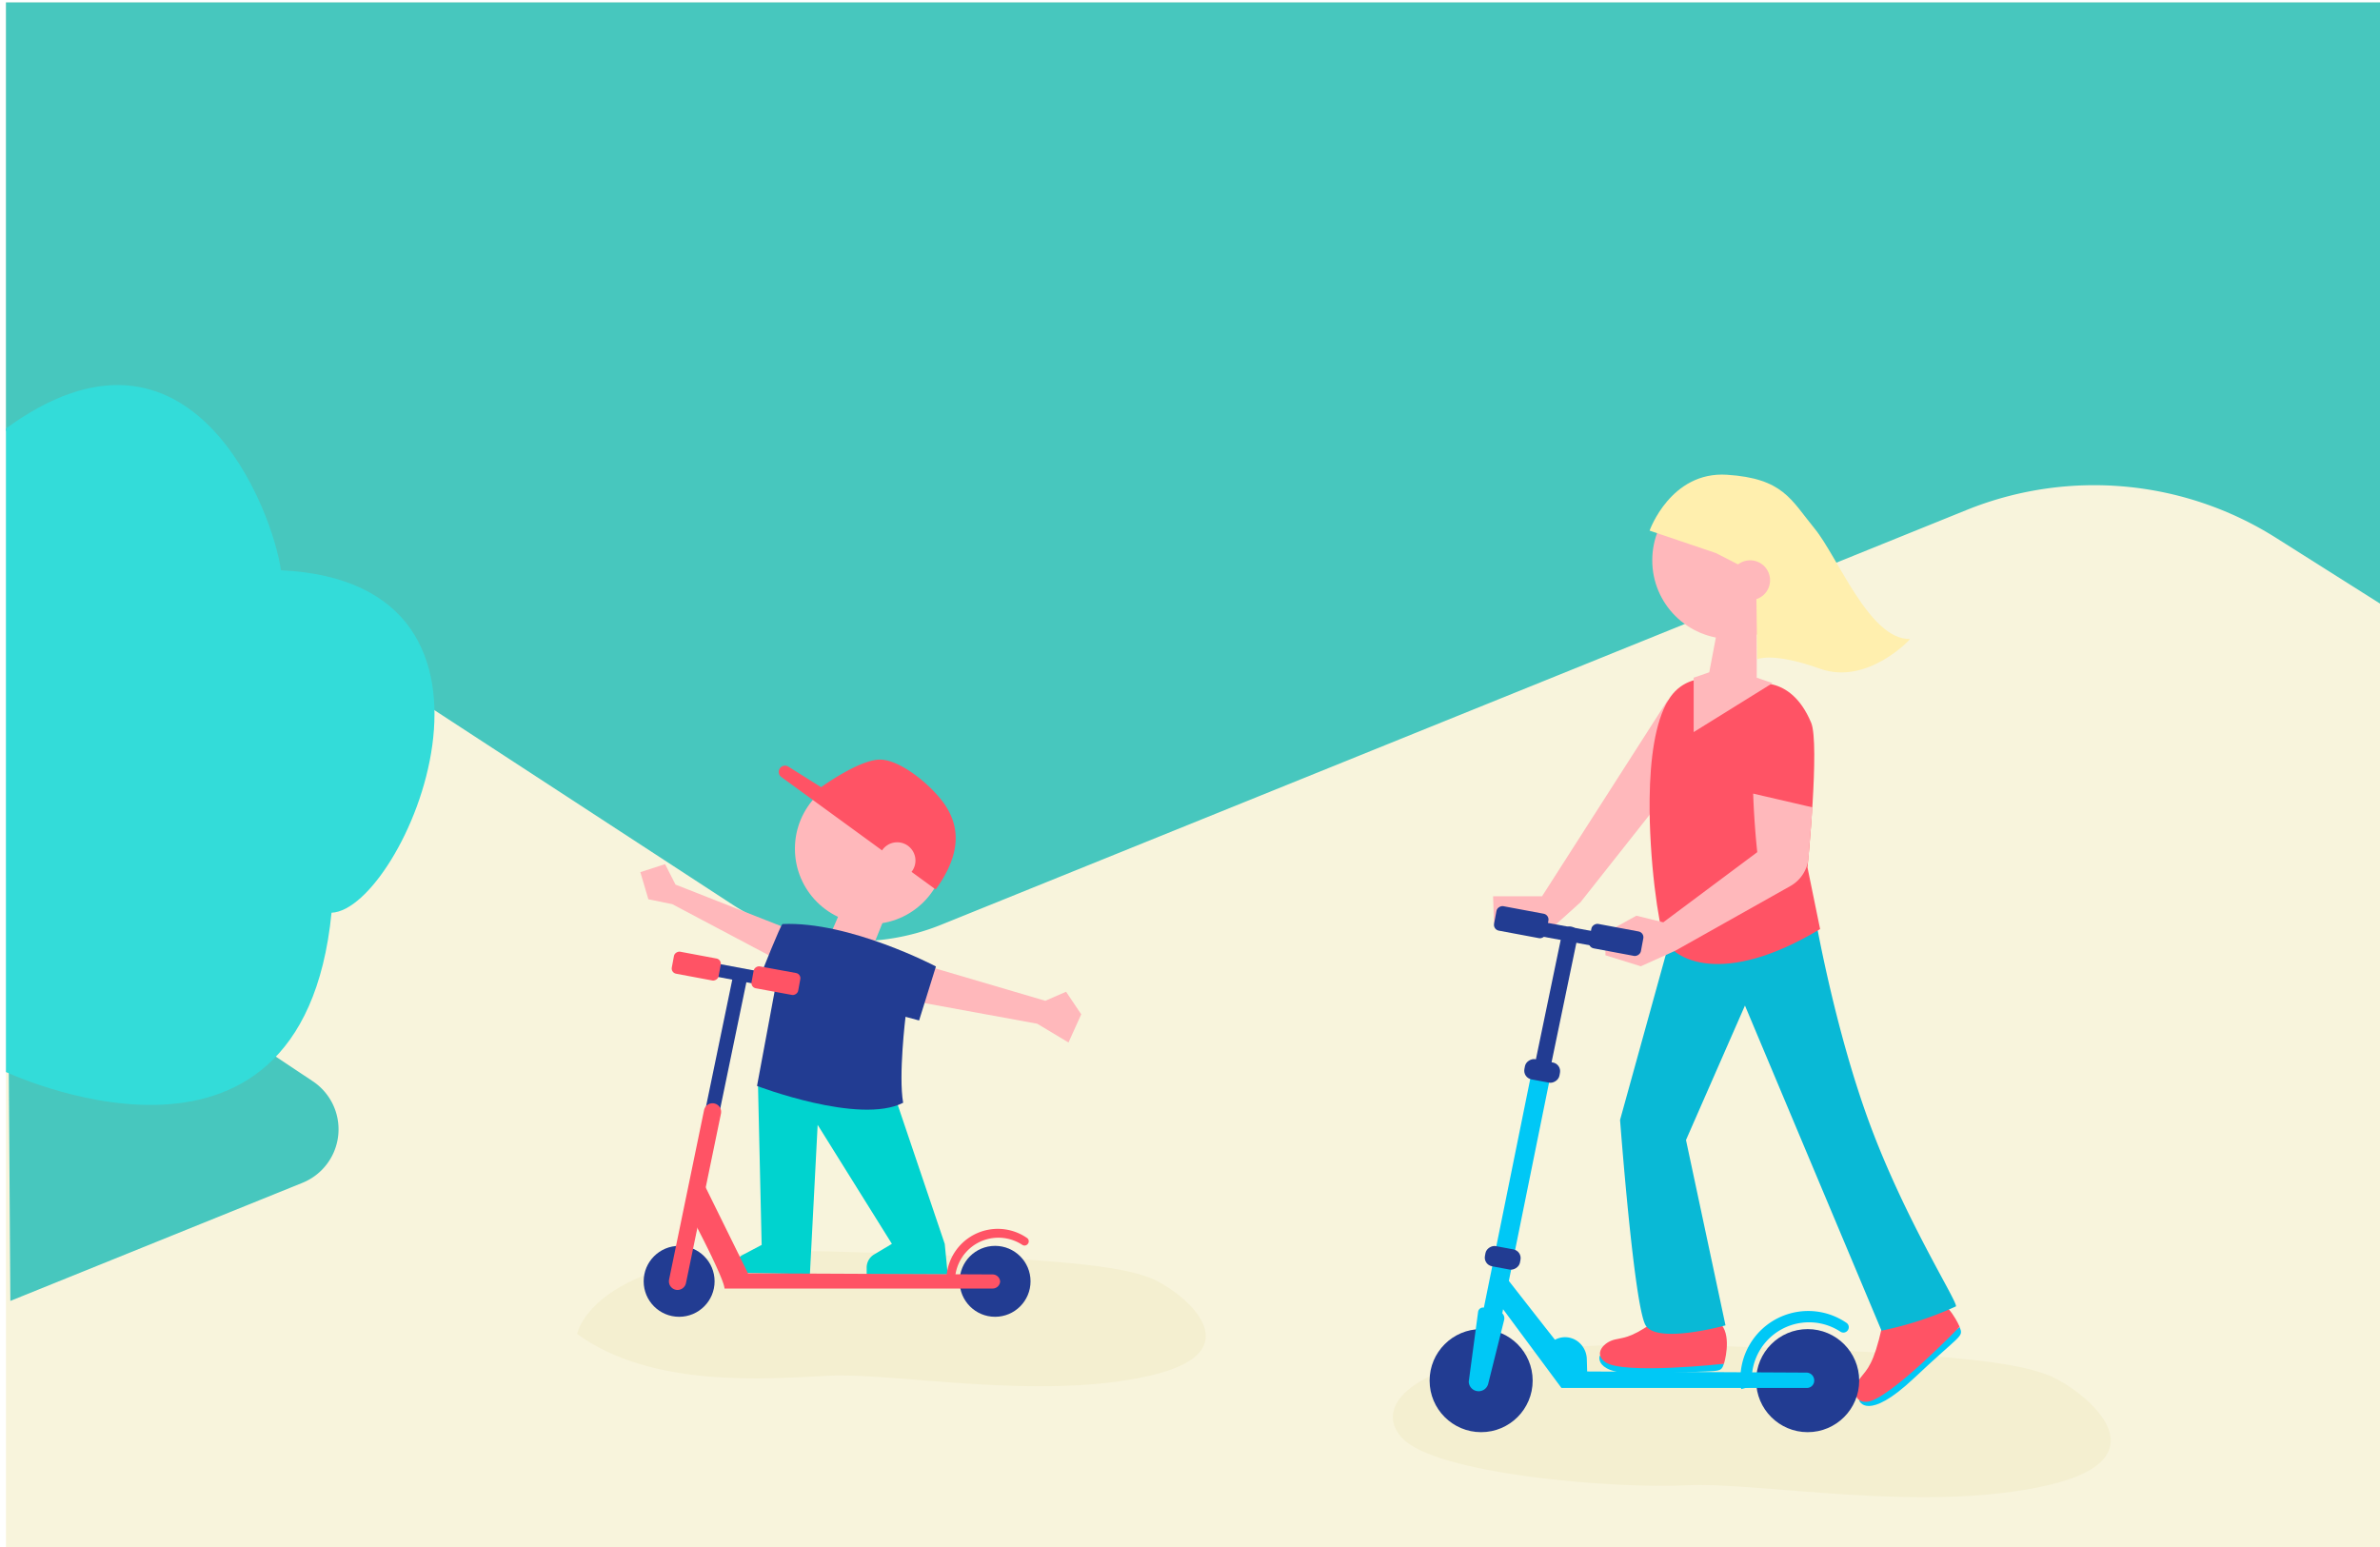 <svg id="Слой_1" data-name="Слой 1" xmlns="http://www.w3.org/2000/svg" xmlns:xlink="http://www.w3.org/1999/xlink" viewBox="0 0 400 260"><defs><style>.cls-1,.cls-10,.cls-11,.cls-20,.cls-23,.cls-24,.cls-26,.cls-27{fill:none;}.cls-2{clip-path:url(#clip-path);}.cls-3{fill:#f8f4dc;}.cls-4{fill:#47c7be;}.cls-5{fill:#f4efd0;}.cls-6{fill:#142d75;}.cls-7{fill:#0090ad;}.cls-8{fill:#33dcd9;}.cls-9{fill:#112560;}.cls-10,.cls-23{stroke:#00c8f6;stroke-miterlimit:10;}.cls-10{stroke-width:4.82px;}.cls-11,.cls-27{stroke:#ff5365;}.cls-11,.cls-20,.cls-24,.cls-26,.cls-27{stroke-linecap:round;stroke-linejoin:round;}.cls-11{stroke-width:4.22px;}.cls-12{fill:#223c92;}.cls-13{fill:#ffb8bb;}.cls-14{fill:#ffefae;}.cls-15{fill:#ce384e;}.cls-16{fill:#00c8f6;}.cls-17{fill:#ff5365;}.cls-18{fill:#385aba;}.cls-19{fill:#f2c4c8;}.cls-20,.cls-24,.cls-26{stroke:#223c92;}.cls-20{stroke-width:6.03px;}.cls-21{clip-path:url(#clip-path-2);}.cls-22{fill:#09b9d6;}.cls-23{stroke-width:3.22px;}.cls-24{stroke-width:2.68px;}.cls-25{fill:#00d3cf;}.cls-26{stroke-width:2.41px;}.cls-27{stroke-width:2.9px;}</style><clipPath id="clip-path"><rect class="cls-1" x="-425" width="402" height="260"/></clipPath><clipPath id="clip-path-2"><rect class="cls-1" x="1" width="399" height="260"/></clipPath></defs><title>Монтажная область 4</title><g class="cls-2"><g id="Слой_2" data-name="Слой 2"><g id="Слой_153_копия2_" data-name="Слой 153 копия2 "><g id="Слой_141_копия2_" data-name="Слой 141 копия2 "><rect id="_Прямоугольник_" data-name=" Прямоугольник " class="cls-3" x="-424.89" y="0.33" width="1245.88" height="260.73"/></g><g id="Слой_166" data-name="Слой 166"><path id="_Контур_2" data-name=" Контур 2" class="cls-4" d="M-21.77.33H-424.89V132.08l45.64,57.09a81.41,81.41,0,0,0,62.47,29.21l384.25-.33a54.65,54.65,0,0,0,46.28-24.64L240.6.33Z"/><path id="_Контур_6" data-name=" Контур 6" class="cls-5" d="M313.25,232.94c1.21-3.75-20.06-2.71-21.81-2.63,0,0-10.82-3.4-24.81,1.11s-13.35,8.81-11.6,12,10.2,7.48,10.2,7.48c18.88,7.22,52.81,5.62,74.32.47C360.86,246.24,334.58,228,313.25,232.94Z"/><path id="_Контур_7" data-name=" Контур 7" class="cls-5" d="M432.32,201c2-3.77-31.53-2.2-34.28-2.07,0,0-16.95-3.13-39.1,1.75s-21.25,9.16-18.58,12.26,15.88,7.24,15.88,7.24c29.55,6.74,83,4.27,117.06-1.43C507,213.11,466.06,195.48,432.32,201Z"/><path id="_Контур_40" data-name=" Контур 40" class="cls-6" d="M66.18,89.79c9.42,7.78,19.08,0,19.08,0V116.9s16.16-14.82,16.67-19.41,8.94-3.06,8.94-3.06-16.07,24.75-25,31.9c0,3.06-1.78,19.91,4.34,26.29a50.87,50.87,0,0,0,13,9.7s-9.7,1.53-16.85-2c-3.19,2.08-4.71,10.37-5.45,13.2-.39,1.52-1.91,1.6-2.83.33,0,0-1.89-11.29-6.76-13.18H68.73a13.74,13.74,0,0,0-8,2.64l-7.78,5.66s0-7.39,8.67-18.87C69.86,139.12,64.44,87,66.18,89.79Z"/><path id="_Контур_41" data-name=" Контур 41" class="cls-6" d="M302.24,60.91h-19V88.11s-16.2-14.82-16.71-19.41-9-3.06-9-3.06,16.06,24.75,25,31.9c0,3.06,1.78,19.91-4.35,26.29a50.86,50.86,0,0,1-13,9.7s9.7,1.53,16.84-2c3.19,2.08,4.71,10.37,5.45,13.2.39,1.52,1.91,1.61,2.83.34,0,0,1.89-11.28,6.76-13.17h2.59a13.72,13.72,0,0,1,8,2.63l7.78,5.64s0-7.43-8.68-18.92C298.56,110.29,302.24,60.91,302.24,60.91Z"/><path id="_Контур_42" data-name=" Контур 42" class="cls-4" d="M213.61,136.71,300.57.33H821V166.49l-591.07,0A19.35,19.35,0,0,1,213.61,136.71Z"/><path id="_Контур_43" data-name=" Контур 43" class="cls-7" d="M38.34,22.2C-5.3-23.31-16.41,18.75-16.41,18.75c-35.2-1.78-42.72,37.57-45,45.87C-110,62.71-103.4,121.37-72,118.7c-19.31,54.23,44.27,69.54,65.89,46.14C88.38,188.74,76.24,61.72,38.34,22.2Z"/><path id="_Контур_44" data-name=" Контур 44" class="cls-7" d="M254.06,50.18c9.42,7.78,19.08,0,19.08,0V77.29S289.3,62.48,289.8,57.88s8.94-3.06,8.94-3.06-16.07,24.75-25,31.9c0,3.06-1.78,19.91,4.34,26.29a50.87,50.87,0,0,0,13,9.7s-9.7,1.53-16.85-2c-3.19,2.08-4.71,10.37-5.45,13.2-.39,1.52-1.91,1.6-2.83.33,0,0-1.89-11.29-6.76-13.18h-2.59a13.74,13.74,0,0,0-8,2.64l-7.78,5.66s0-7.39,8.67-18.87C257.74,99.52,252.32,47.43,254.06,50.18Z"/></g><path id="_Контур_64" data-name=" Контур 64" class="cls-7" d="M721.87.47S698.17,84.82,591.49,38,481,67.67,437.44,83.41s-98.82,34.06-116,1.19S334.65.87,334.65.87Z"/><path id="_Контур_65" data-name=" Контур 65" class="cls-8" d="M-33.06.33s-2.2,62.79,32.7,89.34S68.5,95,68.5,95s30.88,46.13,99.43,26.19S215.87,38,215.87,38s41.6,9.71,84.71-37.66Z"/><path id="_Контур_66" data-name=" Контур 66" class="cls-8" d="M228.45.33s6.63,65.41,87,83.08S404.17,38,404.17,38s-13.65,32.35,23.25,60.7,64-6.93,84.81-15.42S624.7,118.27,627.06,0Z"/><g id="_Группа_7" data-name=" Группа 7"><polygon id="_Контур_67" data-name=" Контур 67" class="cls-9" points="399.69 155.76 409.88 204.71 424.27 204.71 426.77 202.22 424.25 200.1 416.98 198.43 414.8 140.8 396.22 144.55 399.69 155.76"/><g id="_Группа_8" data-name=" Группа 8"><circle id="_Контур_68" data-name=" Контур 68" class="cls-10" cx="367.3" cy="186.75" r="20.74" transform="translate(179.08 553.3) rotate(-89.77)"/><polyline id="_Контур_69" data-name=" Контур 69" class="cls-11" points="400.74 184.79 367.71 186.51 395.15 165.31 435.43 154.56 437.16 159.27 400.83 184.63 389.8 147.1"/></g><polyline id="_Контур_76" data-name=" Контур 76" class="cls-12" points="402.44 212.02 406.8 212.02 406.8 208.23 400.6 203.59 402.34 161.02 402.93 146.36 385.74 148.77"/><path id="_Контур_77" data-name=" Контур 77" class="cls-13" d="M392.45,110.65s-18.93,17.5-23.66,33.2c-.71,4.48,2.45,5.91,2.45,5.91l4.91-3.27-.53-5.33s9.81-16.84,16.82-18.42S392.45,110.65,392.45,110.65Z"/><path id="_Контур_78" data-name=" Контур 78" class="cls-14" d="M406.82,110.35s-10.27-3.57-16.56,0c.45,5.85.22,15.7.22,15.7l2.59-1.38-9.59,25.09c0,8,32.85,0,32.85,0l2-24.32,2.34.66,1.65-14.3Z"/><g id="_Группа_9" data-name=" Группа 9"><ellipse id="_Контур_80" data-name=" Контур 80" class="cls-13" cx="411.79" cy="93.85" rx="14.3" ry="13.24" transform="translate(199.6 459.02) rotate(-72.68)"/><ellipse id="_Контур_81" data-name=" Контур 81" class="cls-13" cx="400.61" cy="95.68" rx="3.31" ry="3.13" transform="translate(188.74 448.88) rotate(-72.47)"/><path id="_Контур_83" data-name=" Контур 83" class="cls-12" d="M425.44,90.71S428.31,78,414.62,75.46c-9.14-1.67-12.93,3.81-14.43,7.64,0,0-6.45,2.39-5.52,2.55,0,0,6.32-1.93,5.45-1.26A105.81,105.81,0,0,0,425.44,90.71Z"/><path id="_Контур_84" data-name=" Контур 84" class="cls-15" d="M414.63,89s-5.47-7.8-14.44-5.87c0,0-6.13.83-6.28,1.77s-.17.62.77.79a18.76,18.76,0,0,1,5.59-.35A97.25,97.25,0,0,1,414.63,89Z"/></g></g><g id="Слой_102_копия_" data-name="Слой 102 копия "><g id="Слой_77_копия_" data-name="Слой 77 копия "><g id="_Группа_10" data-name=" Группа 10"><path id="_Контур_86" data-name=" Контур 86" class="cls-16" d="M305.86,229.3s-.36,3.59-9.06-1.41-8.83-4.29-8.63-6Z"/><path id="_Контур_87" data-name=" Контур 87" class="cls-17" d="M299.79,219.13s-6.32-.91-8.63-2.44c-2.33,1.1-3,5.21-3,5.21s13.34,8.53,16.6,7.9c2.15-.34,1.53-2.69.12-3.79S302.4,224.4,299.79,219.13Z"/></g></g><path id="_Контур_88" data-name=" Контур 88" class="cls-18" d="M300.39,181.4l16.56,1.84a6.32,6.32,0,0,1,5.31,8.25l-5.81,17.79,7.12,1.5a1.72,1.72,0,0,1,.93.54l.2.24a1.72,1.72,0,0,1,.13,2.12h0a1.72,1.72,0,0,1-1.49.74l-12.27,1.32a1.47,1.47,0,0,1-1.63-1.46V194.61l-13.29-8.67Z"/><path id="_Контур_89" data-name=" Контур 89" class="cls-12" d="M300.36,176.1l14.07,13.57a6.72,6.72,0,0,1,1,8.47L300.74,221s-9.37-1.06-10.37-4.14L302,196.54s-17.52-5.3-19.61-7.81a8,8,0,0,1-1.7-5.58Z"/><polygon id="_Контур_90" data-name=" Контур 90" class="cls-13" points="292.48 131.17 294.93 142.29 286.46 137.23 285.17 127.38 292.48 131.17"/><polygon id="_Контур_91" data-name=" Контур 91" class="cls-19" points="294.93 144.57 306.3 162.29 321.74 165.46 328.4 169.15 327.42 172.3 320.95 172.6 318.49 170.12 303.43 170.97 295.82 159.04 294.93 144.57"/><path id="_Контур_92" data-name=" Контур 92" class="cls-16" d="M286.46,137.23c-4.41-1.07-7.17,10.6-7.17,10.6l-1.59,35.25s16.67,1.82,23.81-5.45l-2.2-21S300.06,140.54,286.46,137.23Z"/><circle id="_Контур_93" data-name=" Контур 93" class="cls-20" cx="300.66" cy="224.98" r="20.72"/><ellipse id="_Контур_94" data-name=" Контур 94" class="cls-16" cx="320.11" cy="188.78" rx="3.15" ry="5.97" transform="matrix(0.94, -0.35, 0.35, 0.94, -46.11, 125.59)"/><path id="_Контур_95" data-name=" Контур 95" class="cls-16" d="M301.9,195.47l7.8-1.12c0-3.36,1.32-6.06,3.14-6.17s3.69,2.77,3.91,6.45-1.18,6.76-3.11,6.88c-1.62.1-3.12-1.91-3.69-4.73l-7.64,1.28a1.31,1.31,0,0,1-1.48-.94h0a1.31,1.31,0,0,1,.91-1.61Z"/><g id="Слой_103_копия_" data-name="Слой 103 копия "><g id="_Группа_12" data-name=" Группа 12"><path id="_Контур_96" data-name=" Контур 96" class="cls-19" d="M303.75,119.34s.36,8.23-.65,11.68-4.29,4.46-8.08,4.07-11-3.64-11.27-17.12c4.84-2.46,18.14-3.54,18.14-3.54Z"/><g id="_Группа_13" data-name=" Группа 13"><g id="_Группа_14" data-name=" Группа 14"><polygon id="_Контур_97" data-name=" Контур 97" class="cls-17" points="292.44 120.38 293.52 129.35 285.21 128.06 284.95 129.35 294.39 131.25 296.27 130.29 294.98 119.52 292.44 120.38"/></g><path id="_Контур_98" data-name=" Контур 98" class="cls-18" d="M289.33,124.13s14.76-4.18,17.73-6.41c-1-3.12-8-15.9-23.61-7.72-12.69,6.65-2.83,18.32-2.83,18.32s4.45,4,7.21,2.59S289.33,124.13,289.33,124.13Z"/></g></g><path id="_Контур_99" data-name=" Контур 99" class="cls-19" d="M266.46,161.58l13.26-17.47a4.73,4.73,0,0,1,3.77-1.87h0a4.73,4.73,0,0,1,4.73,4.73v.85a4.73,4.73,0,0,1-1.39,3.35L274,164l-.71,17.41-5.79,5.36-5.17-.7,1.47-6.08,4.71-2.28Z"/></g></g></g></g></g><g class="cls-21"><g id="Слой_2-2" data-name="Слой 2"><g id="Слой_153_копия3_" data-name="Слой 153 копия3 "><g id="Слой_141_копия3_" data-name="Слой 141 копия3 "><rect id="_Прямоугольник_2" data-name=" Прямоугольник " class="cls-3" x="0.23" y="0.41" width="1245.53" height="261.59"/></g><g id="Слой_166_копия_" data-name="Слой 166 копия "><path id="_Контур_" data-name=" Контур " class="cls-4" d="M412.81.41H.22l.5,71.79L123.06,152a38.15,38.15,0,0,0,35.14,3.41L330.55,85.7a57.21,57.21,0,0,1,52,4.71l30.28,19.14Z"/><path id="_Контур_2-2" data-name=" Контур 2" class="cls-4" d="M1.74,218.64l49.1-19.85a9.7,9.7,0,0,0,1.74-17.06L1.25,147.54Z"/><polygon id="_Контур_3" data-name=" Контур 3" class="cls-3" points="0.23 71.97 0.23 146.93 1.2 147.54 0.64 72.22 0.23 71.97"/><path id="_Контур_4" data-name=" Контур 4" class="cls-8" d="M.35,179.88s50.33,24.33,55.37-26.48c12.09-.47,35.91-55.44-8.51-57.56C46,86.48,32.3,48.91.72,72.22,1.24,147.54.35,179.88.35,179.88Z"/><path id="_Контур_5" data-name=" Контур 5" class="cls-5" d="M235.67,241.71c-5.74-6.07,2.93-16.83,47.77-15.63s55.27,2.92,60.7,5,20.86,13.76,0,18.55-48.39-.61-60.7,0S241.4,247.78,235.67,241.71Z"/><g id="_Группа_" data-name=" Группа "><path id="_Контур_6-2" data-name=" Контур 6" class="cls-16" d="M312.47,235.38s1.29,3.72,9.26-3.8,8.28-6.79,7.63-8.55Z"/><path id="_Контур_7-2" data-name=" Контур 7" class="cls-17" d="M316.31,223s6.47-2.57,8.54-4.78c2.75.58,4.5,4.77,4.5,4.77s-12,12.44-15.6,12.6c-2.37.19-2.3-2.46-1.09-4S314.89,229.31,316.31,223Z"/></g><polygon id="_Контур_8" data-name=" Контур 8" class="cls-13" points="280.31 117.62 259.17 150.63 250.94 150.63 251.09 155.21 259.82 156.88 265.62 151.65 277.24 136.94 280.31 117.62"/><g id="_Группа_2" data-name=" Группа 2"><path id="_Контур_9" data-name=" Контур 9" class="cls-16" d="M268.86,227.87s-1.39,3.68,9.54,3,10.71.09,11.34-1.68Z"/><path id="_Контур_10" data-name=" Контур 10" class="cls-17" d="M279.72,220.86s6.62,2.17,9.62,1.8c1.74,2.21.4,6.55.4,6.55s-17.17,1.88-20-.32c-1.94-1.38-.19-3.36,1.72-3.77S274.62,224.76,279.72,220.86Z"/></g><path id="_Контур_11" data-name=" Контур 11" class="cls-22" d="M305,153.69s3.24,19,9.26,35.24,14.81,29.92,14.47,30.63a57.83,57.83,0,0,1-12.51,4.08L293.27,169l-9.91,22.6L290,222.75s-11.47,3.2-13.42,0-4.3-34.53-4.3-34.53l9.56-34.53Z"/><path id="_Контур_12" data-name=" Контур 12" class="cls-17" d="M294.25,115.08s6.58-2.19,10.15,6.4c1.46,3.52-.62,24.31-.62,24.31l2.12,10.36c-16.38,9.84-24.77,5.13-26.23,1.54-.89-2.18-2.55-13.15-2.42-23.49.08-6.63.91-12.86,3.13-16.52,3.8-6.26,11.74-2.61,11.74-2.61Z"/><circle id="_Контур_13" data-name=" Контур 13" class="cls-13" cx="290.91" cy="94.17" r="13.22"/><polygon id="_Контур_14" data-name=" Контур 14" class="cls-13" points="295.25 105.1 295.25 113.9 297.9 114.81 284.65 123.04 284.65 113.9 287.27 112.99 288.96 104.11 295.25 105.1"/><path id="_Контур_15" data-name=" Контур 15" class="cls-13" d="M304.62,135.69l-.69,8.66a6,6,0,0,1-3,4.55l-19.34,10.87-5.82,2.63-5.95-1.85v-3.77l5.2-2.88,4.52,1.11,15.8-11.79s-.5-4.35-.69-9.84Z"/><path id="_Контур_16" data-name=" Контур 16" class="cls-14" d="M288.38,92.95l-11.14-3.77s3.53-10,13-9.39S301,84,304.95,88.8s9.26,18.78,16.07,18.59c.11,0-7.19,7.85-15.13,5s-10.56-1.6-10.56-1.6l-.19-14.38Z"/><circle id="_Контур_17" data-name=" Контур 17" class="cls-13" cx="294.14" cy="97.52" r="3.35"/><g id="_Группа_3" data-name=" Группа 3"><circle id="_Контур_18" data-name=" Контур 18" class="cls-12" cx="303.81" cy="232.04" r="8.66"/><circle id="_Контур_19" data-name=" Контур 19" class="cls-12" cx="303.83" cy="232.06" r="6.62"/><circle id="_Контур_20" data-name=" Контур 20" class="cls-12" cx="248.93" cy="232.04" r="8.66"/><circle id="_Контур_21" data-name=" Контур 21" class="cls-12" cx="248.95" cy="232.06" r="6.62"/><path id="_Контур_22" data-name=" Контур 22" class="cls-16" d="M251.91,219.08l10.52,14.19h41.2a1.23,1.23,0,0,0,1.28-1.17s0-.06,0-.08h0a1.31,1.31,0,0,0-1.29-1.33h0l-36.87-.19-.06-2.06a3.84,3.84,0,0,0-1.29-2.8,3.56,3.56,0,0,0-4.06-.47c-.61-.74-8.78-11.21-8.78-11.21Z"/><line id="_Контур_23" data-name=" Контур 23" class="cls-23" x1="258.99" y1="180.53" x2="250.67" y2="221.57"/><line id="_Контур_24" data-name=" Контур 24" class="cls-24" x1="263.86" y1="157.06" x2="259.17" y2="179.64"/><rect id="_Прямоугольник_2-2" data-name=" Прямоугольник 2" class="cls-12" x="257.46" y="177" width="3.45" height="5.99" rx="1.48" ry="1.48" transform="translate(34.59 401.64) rotate(-79.4)"/><rect id="_Прямоугольник_3" data-name=" Прямоугольник 3" class="cls-12" x="250.84" y="208.4" width="3.45" height="5.99" rx="1.48" ry="1.48" transform="translate(-1.69 420.77) rotate(-79.4)"/><path id="_Контур_25" data-name=" Контур 25" class="cls-16" d="M249.46,219.8l2.47.61a1.18,1.18,0,0,1,.87,1.42v0l-2.68,10.73a1.65,1.65,0,0,1-1.79,1.25h0a1.65,1.65,0,0,1-1.48-1.62l1.57-11.71a.84.84,0,0,1,.94-.72Z"/><path id="_Контур_26" data-name=" Контур 26" class="cls-16" d="M294.41,231.87a9.63,9.63,0,0,1,14.92-8.05.89.89,0,0,0,1.19-.2h0a.89.89,0,0,0-.14-1.26l0,0a11.39,11.39,0,0,0-17.74,11.1l1.87-.47A9.73,9.73,0,0,1,294.41,231.87Z"/><g id="_Группа_4" data-name=" Группа 4"><rect id="_Прямоугольник_4" data-name=" Прямоугольник 4" class="cls-12" x="262.68" y="151.26" width="2.43" height="10.62" transform="matrix(0.18, -0.98, 0.98, 0.18, 61.49, 387.2)"/><rect id="_Прямоугольник_5" data-name=" Прямоугольник 5" class="cls-12" x="269.54" y="153.53" width="4.18" height="8.88" rx="0.99" ry="0.99" transform="translate(66.42 395.94) rotate(-79.41)"/><rect id="_Прямоугольник_6" data-name=" Прямоугольник 6" class="cls-12" x="253.59" y="150.55" width="4.18" height="8.88" rx="0.99" ry="0.99" transform="translate(56.33 377.83) rotate(-79.41)"/></g></g><g id="_Группа_5" data-name=" Группа 5"><circle id="_Контур_27" data-name=" Контур 27" class="cls-13" cx="146.27" cy="142.64" r="12.67"/><path id="_Контур_28" data-name=" Контур 28" class="cls-17" d="M157.26,149.49l-25.94-18.9a1.05,1.05,0,0,1-.24-1.47h0a1.05,1.05,0,0,1,1.47-.24L138,132.3s6.14-4.47,9.71-4.63,9.13,4.55,11.22,7.77S161.88,143.11,157.26,149.49Z"/><polygon id="_Контур_29" data-name=" Контур 29" class="cls-13" points="156.22 162.47 175.68 168.2 179.17 166.68 181.72 170.47 179.58 175.21 174.34 172.06 153.27 168.2 156.22 162.47"/><polygon id="_Контур_30" data-name=" Контур 30" class="cls-13" points="132.72 156.22 113.53 148.67 111.78 145.23 107.62 146.58 108.97 151.14 112.99 151.96 131.15 161.58 132.72 156.22"/><path id="_Контур_31" data-name=" Контур 31" class="cls-5" d="M97,224.2s2.59-14.93,42.39-13.87,49.05,2.59,53.86,4.42,18.51,12.21,0,16.46-42.94-.55-53.86,0S109.54,233.3,97,224.2Z"/><path id="_Контур_32" data-name=" Контур 32" class="cls-25" d="M127.38,181.75l.63,27.48-3.19,1.68a2.26,2.26,0,0,0-1.21,2v1l12.51.24,1.3-25.1,12.48,20-3,1.79a2.57,2.57,0,0,0-1.24,2.3l0,1.06,13.62,0-.5-5.14-8.39-24.81Z"/><circle id="_Контур_33" data-name=" Контур 33" class="cls-13" cx="150.79" cy="144.63" r="3.07"/><polygon id="_Контур_34" data-name=" Контур 34" class="cls-13" points="148.84 153.81 146.13 160.52 139.95 161.3 139.35 157.55 141.62 152.3 148.84 153.81"/><path id="_Контур_35" data-name=" Контур 35" class="cls-12" d="M157.3,162.43s-14.5-7.63-25.78-7.13c-.27,0-3.62,8.43-3.62,8.43l2.57,1.38-3.24,17.4s17.19,6.59,24.56,2.83c-.81-4.57.4-14.45.4-14.45l2.28.62Z"/><g id="_Группа_6" data-name=" Группа 6"><circle id="_Контур_36" data-name=" Контур 36" class="cls-12" cx="167.24" cy="215.35" r="5.96"/><circle id="_Контур_37" data-name=" Контур 37" class="cls-12" cx="114.14" cy="215.35" r="5.96"/><line id="_Контур_38" data-name=" Контур 38" class="cls-26" x1="124.39" y1="164.22" x2="119.51" y2="187.8"/><path id="_Контур_39" data-name=" Контур 39" class="cls-17" d="M117.06,206.1s4.62,8.81,4.71,10.46h45a1.27,1.27,0,0,0,1.32-1.15v0a1.27,1.27,0,0,0-1.25-1.22L125.71,214l-8.12-16.48Z"/><line id="_Контур_40-2" data-name=" Контур 40" class="cls-27" x1="119.75" y1="186.87" x2="113.87" y2="215.35"/><path id="_Контур_41-2" data-name=" Контур 41" class="cls-17" d="M160.5,215.35a7.3,7.3,0,0,1,11.33-6.12.68.68,0,0,0,.9-.16h0a.68.68,0,0,0-.11-1l0,0a8.64,8.64,0,0,0-13.46,8.43l1.41-.35A7.39,7.39,0,0,1,160.5,215.35Z"/><g id="_Группа_7-2" data-name=" Группа 7"><rect id="_Прямоугольник_7" data-name=" Прямоугольник 7" class="cls-12" x="123.33" y="159" width="2.19" height="9.56" transform="translate(-59.44 255.99) rotate(-79.41)"/><rect id="_Прямоугольник_8" data-name=" Прямоугольник 8" class="cls-17" x="129.5" y="161.05" width="3.76" height="8" rx="0.89" ry="0.89" transform="matrix(0.18, -0.98, 0.98, 0.18, -54.99, 263.86)"/><rect id="_Прямоугольник_9" data-name=" Прямоугольник 9" class="cls-17" x="115.14" y="158.36" width="3.76" height="8" rx="0.89" ry="0.89" transform="translate(-64.08 247.56) rotate(-79.41)"/></g></g></g></g></g></g></g></svg>